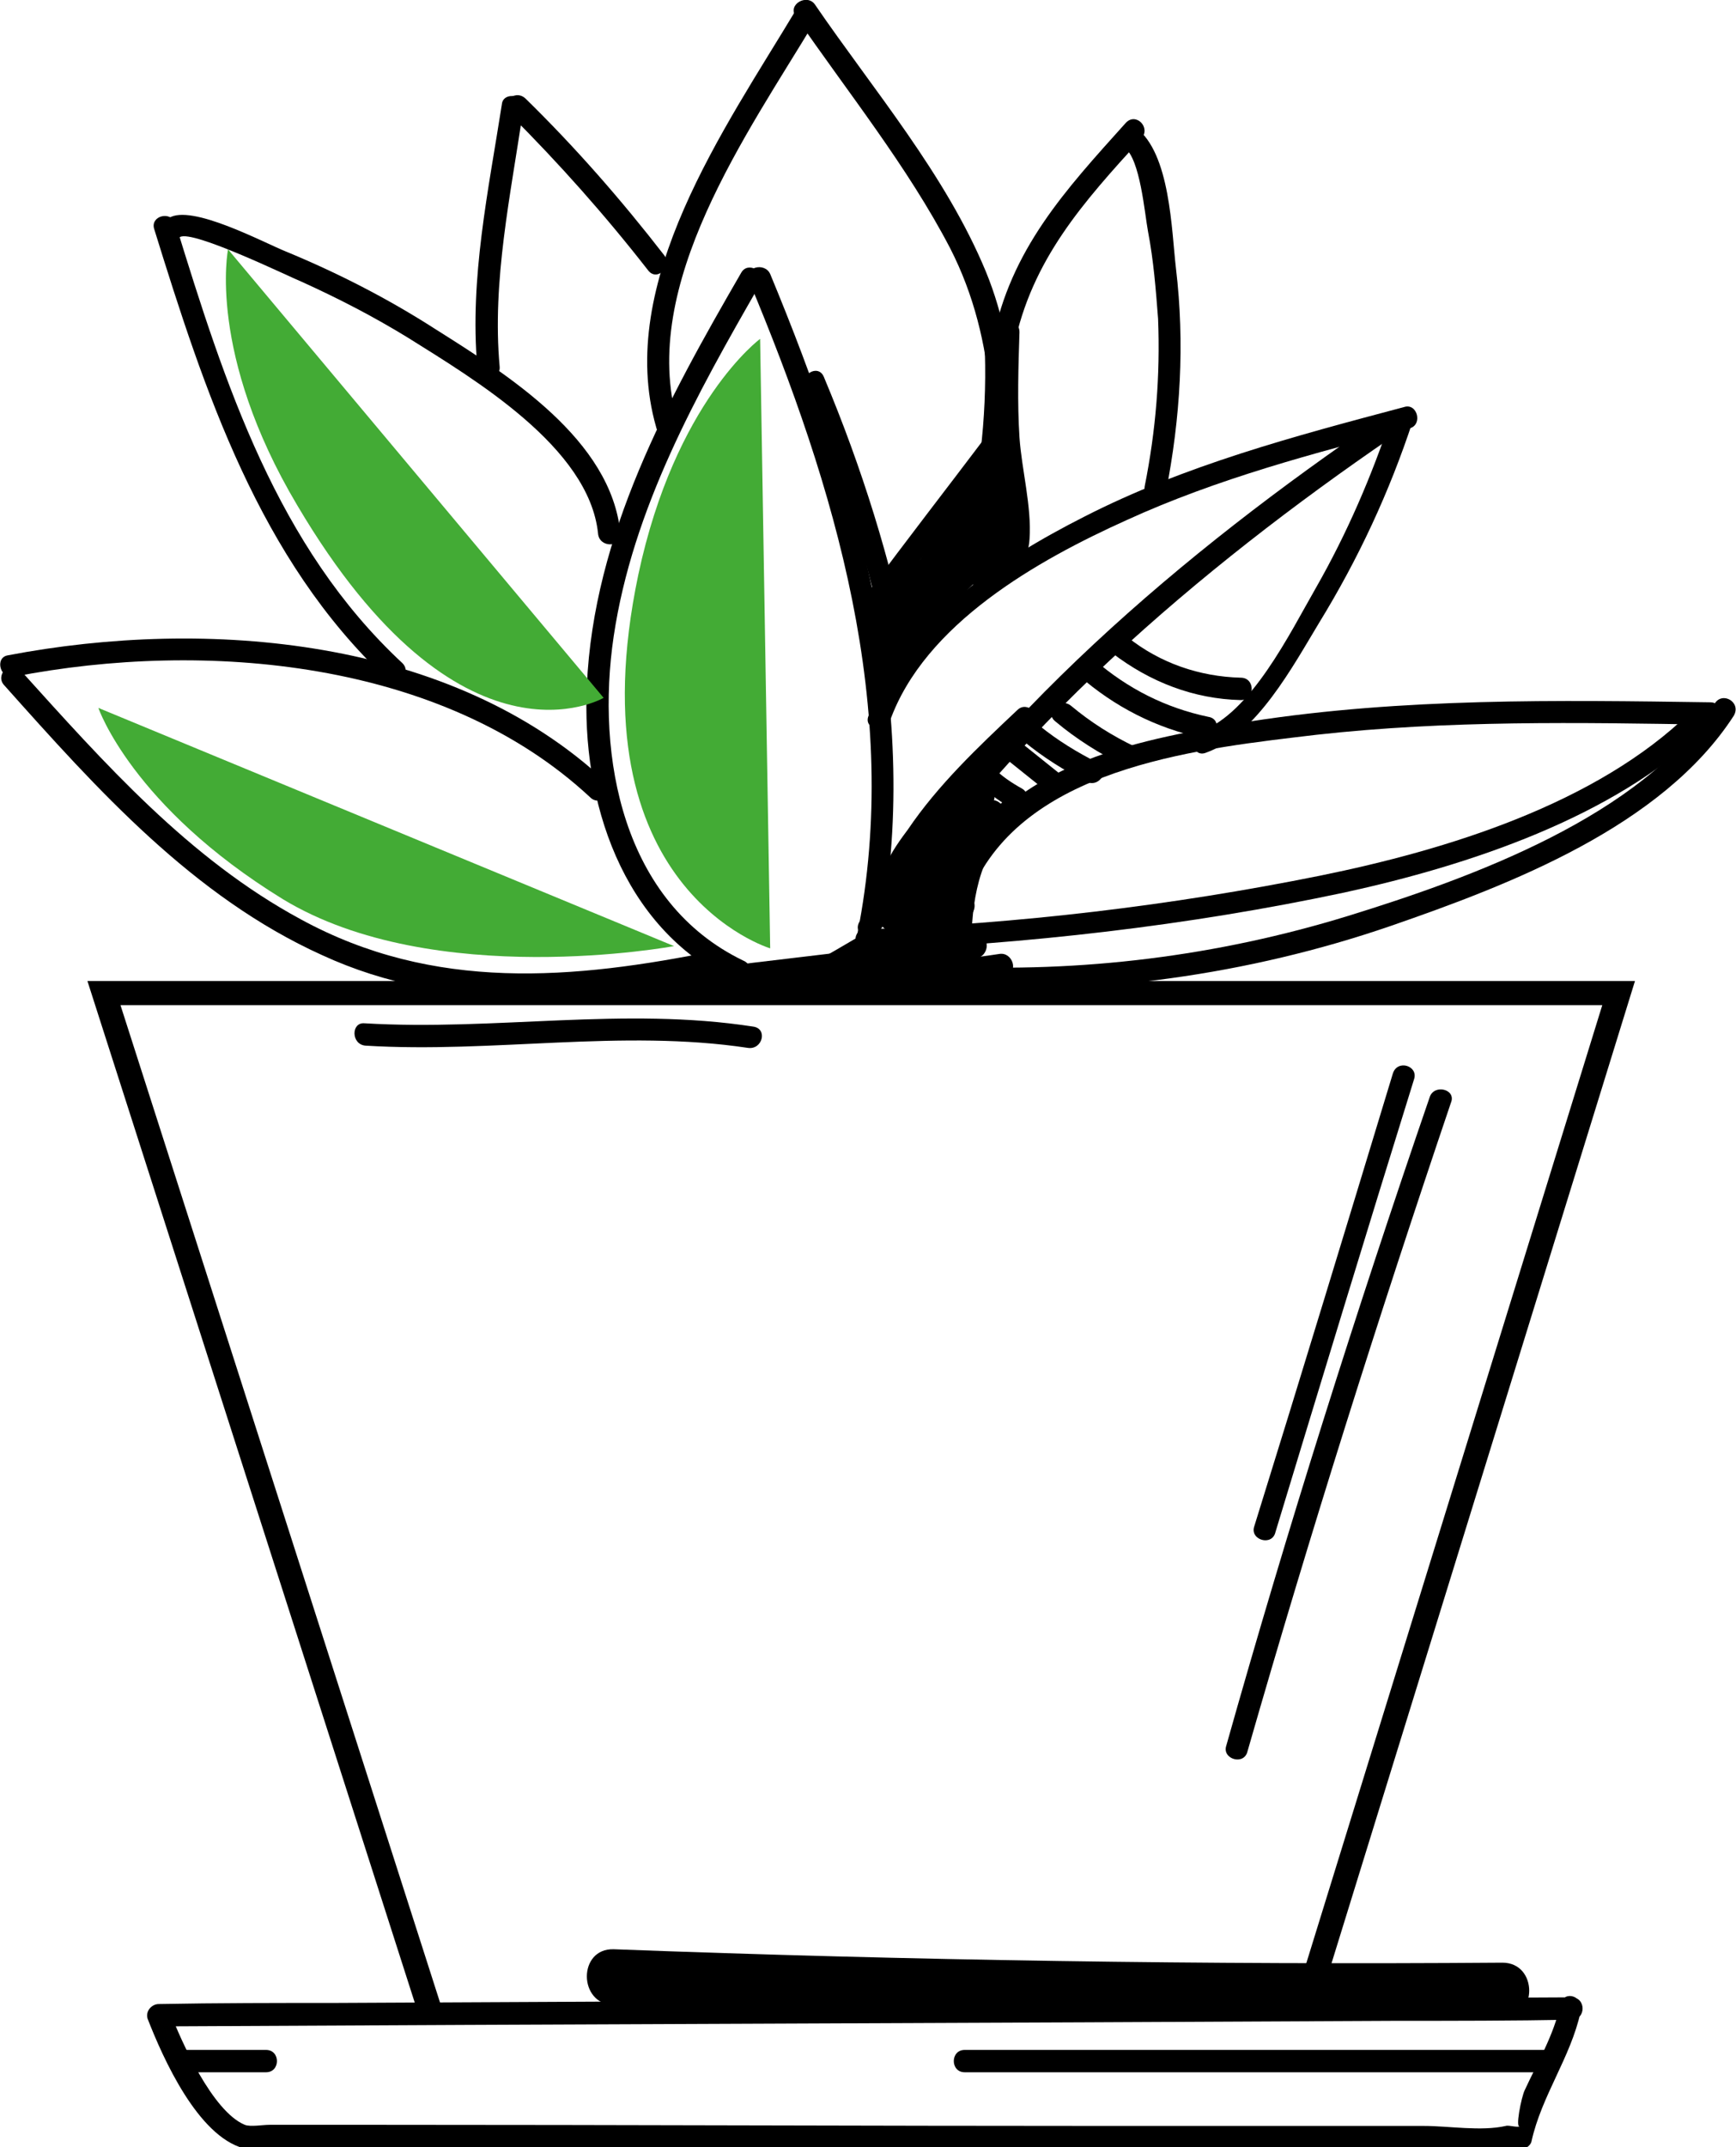 <svg width="144" height="178" viewBox="0 0 144 178" fill="none" xmlns="http://www.w3.org/2000/svg">
<g clip-path="url(#clip0_1005_2747)">
<path d="M81.041 72.869C85.955 63.413 99.864 62.022 109.229 60.91C120.077 59.705 130.926 59.89 141.867 60.075C143.073 60.075 143.073 58.221 141.867 58.221C129.164 58.036 116.368 57.85 103.758 59.797C94.949 61.188 83.915 63.135 79.464 71.849C78.908 72.962 80.484 73.889 81.041 72.869Z" fill="black"/>
<path d="M142.238 58.314C136.211 67.677 122.024 72.776 111.825 75.928C100.976 79.266 89.664 80.656 78.352 80.1C77.146 80.007 77.146 81.862 78.352 81.954C90.869 82.511 103.48 80.842 115.348 76.763C125.27 73.332 137.88 68.512 143.815 59.334C144.464 58.221 142.887 57.294 142.238 58.314Z" fill="black"/>
<path d="M61.661 79.637C51.647 74.816 49.422 62.764 50.905 52.751C52.482 42.183 57.767 32.726 63.052 23.548C63.608 22.528 62.032 21.601 61.476 22.621C55.356 33.19 49.236 44.315 48.68 56.831C48.216 66.379 51.554 76.856 60.734 81.305C61.847 81.676 62.774 80.1 61.661 79.637Z" fill="black"/>
<path d="M62.125 23.27C69.265 40.328 74.828 58.777 71.119 77.412C70.841 78.617 72.695 79.081 72.881 77.875C76.683 58.87 71.119 40.143 63.887 22.714C63.423 21.694 61.661 22.158 62.125 23.27Z" fill="black"/>
<path d="M59.436 78.802C47.567 81.213 35.977 82.233 24.943 76.207C15.67 71.2 8.623 63.227 1.669 55.532C0.835 54.605 -0.464 55.996 0.371 56.83C8.067 65.452 16.041 74.352 26.704 79.173C37.368 84.087 48.68 82.882 59.807 80.564C61.105 80.378 60.641 78.617 59.436 78.802Z" fill="black"/>
<path d="M1.205 56.088C16.968 53.029 36.719 54.698 48.958 66.101C49.793 66.935 51.184 65.637 50.256 64.803C37.46 52.844 17.154 51.175 0.649 54.327C-0.464 54.512 1.14037e-06 56.367 1.205 56.088Z" fill="black"/>
<path d="M129.442 166.133C128.886 168.729 127.588 170.861 126.475 173.272C126.197 173.828 125.641 176.609 126.104 176.238C125.919 176.424 125.177 176.146 124.899 176.238C122.859 176.702 120.17 176.238 118.13 176.238C109.507 176.238 100.791 176.238 92.167 176.238C71.954 176.238 51.647 176.146 31.433 176.146C28.373 176.146 25.314 176.146 22.346 176.146C21.79 176.146 20.77 176.331 20.306 176.146C17.617 175.033 15.021 169.193 14.094 166.782C13.816 167.153 13.538 167.524 13.167 167.987C47.382 167.802 81.504 167.709 115.719 167.524C120.634 167.524 125.455 167.524 130.37 167.431C131.575 167.431 131.575 165.577 130.37 165.577C96.155 165.762 62.032 165.855 27.817 166.041C22.903 166.041 18.081 166.041 13.167 166.133C12.61 166.133 12.054 166.689 12.239 167.338C13.538 170.676 16.412 177.073 20.214 178.093C21.605 178.463 23.645 178.093 25.035 178.093C32.824 178.093 40.706 178.093 48.495 178.093C69.265 178.093 90.127 178.185 110.898 178.185C115.997 178.185 121.005 178.185 126.104 178.185C126.475 178.185 126.939 177.907 127.032 177.536C127.866 173.735 130.277 170.583 131.111 166.782C131.482 165.484 129.721 164.928 129.442 166.133Z" fill="black"/>
<path d="M35.699 166.782L8.623 82.325H134.264L108.672 165.114" stroke="black" stroke-width="2" stroke-miterlimit="10"/>
<path d="M73.808 59.797C76.683 51.731 86.048 46.447 93.466 43.11C100.976 39.679 109.043 37.547 116.925 35.508C118.037 35.229 117.574 33.375 116.461 33.746C107.374 36.157 98.287 38.567 89.942 42.831C82.988 46.354 74.828 51.639 72.046 59.334C71.583 60.446 73.437 60.91 73.808 59.797Z" fill="black"/>
<path d="M115.441 34.488C113.772 39.494 111.732 44.222 109.136 48.765C107.003 52.473 103.758 59.148 99.585 60.631C98.473 61.002 98.936 62.856 100.049 62.393C104.222 60.91 107.281 55.162 109.414 51.639C112.659 46.354 115.256 40.792 117.203 34.858C117.574 33.839 115.812 33.375 115.441 34.488Z" fill="black"/>
<path d="M33.381 54.976C22.995 45.334 18.637 31.799 14.558 18.542C14.187 17.429 12.425 17.893 12.796 19.005C16.968 32.448 21.512 46.354 32.082 56.274C32.917 57.108 34.215 55.81 33.381 54.976Z" fill="black"/>
<path d="M15.299 18.449C15.299 18.356 15.299 18.356 15.299 18.449C15.114 18.82 15.021 19.283 14.928 19.654C15.948 19.005 24.294 23.084 25.035 23.363C28.095 24.753 30.97 26.236 33.844 27.998C39.315 31.428 48.865 37.083 49.607 44.222C49.7 45.427 51.554 45.427 51.462 44.222C50.72 36.434 42.097 31.057 36.069 27.256C32.175 24.753 28.003 22.621 23.737 20.859C21.883 20.118 15.856 16.873 14.001 18.078C13.63 18.356 13.352 18.913 13.63 19.376C14.372 20.303 16.041 19.376 15.299 18.449Z" fill="black"/>
<path d="M67.966 32.726C67.874 32.634 67.781 32.541 67.688 32.448C66.854 31.614 65.556 32.912 66.39 33.746C66.483 33.839 66.576 33.931 66.668 34.024C67.503 34.859 68.801 33.561 67.966 32.726Z" fill="black"/>
<path d="M56.191 34.951C52.945 23.641 62.032 11.032 67.596 1.762C68.245 0.742 66.576 -0.185 66.019 0.834C60.178 10.569 50.998 23.455 54.429 35.415C54.707 36.62 56.469 36.064 56.191 34.951Z" fill="black"/>
<path d="M66.019 1.391C70.285 7.602 75.292 13.814 78.815 20.581C82.802 28.369 82.617 36.805 82.061 45.242C81.968 46.447 83.822 46.447 83.915 45.242C84.379 37.547 84.749 29.759 81.782 22.528C78.444 14.463 72.417 7.417 67.596 0.371C66.947 -0.556 65.278 0.371 66.019 1.391Z" fill="black"/>
<path d="M84.1 28.739C85.584 21.508 89.849 16.78 94.671 11.496C95.505 10.569 94.207 9.271 93.373 10.198C88.366 15.76 83.822 20.674 82.339 28.276C82.061 29.389 83.915 29.852 84.1 28.739Z" fill="black"/>
<path d="M93.28 12.238C94.578 13.165 94.949 17.708 95.227 19.191C95.691 21.601 95.876 24.012 96.062 26.422C96.247 31.15 95.876 35.693 94.949 40.328C94.764 41.534 96.525 41.997 96.711 40.792C97.916 34.673 98.287 28.462 97.545 22.25C97.174 19.098 97.082 12.701 94.207 10.569C93.28 9.92 92.353 11.589 93.28 12.238Z" fill="black"/>
<path d="M41.447 30.408C40.798 23.27 42.375 16.131 43.395 9.085C42.838 9.085 42.189 9.085 41.633 9.085C41.726 9.364 41.726 9.642 41.818 9.92C42.097 11.125 43.858 10.569 43.58 9.456C43.487 9.178 43.487 8.9 43.395 8.622C43.209 7.788 41.726 7.695 41.633 8.622C40.52 15.761 38.944 23.084 39.593 30.408C39.686 31.521 41.54 31.521 41.447 30.408Z" fill="black"/>
<path d="M42.282 9.457C46.362 13.536 50.164 17.8 53.78 22.436C54.522 23.363 55.82 22.065 55.078 21.138C51.554 16.595 47.753 12.238 43.58 8.159C42.653 7.324 41.355 8.622 42.282 9.457Z" fill="black"/>
<path d="M71.861 78.802C85.213 78.246 98.473 76.763 111.547 73.982C121.746 71.757 133.893 67.77 141.496 60.353C142.331 59.519 141.033 58.221 140.198 59.056C132.41 66.658 119.985 70.459 109.507 72.591C97.082 75.094 84.471 76.577 71.861 77.041C70.656 76.948 70.656 78.802 71.861 78.802Z" fill="black"/>
<path d="M72.881 77.319C83.266 60.91 99.585 47.096 115.441 36.249C116.461 35.6 115.534 33.931 114.514 34.673C98.287 45.705 81.782 59.612 71.305 76.392C70.656 77.412 72.232 78.339 72.881 77.319Z" fill="black"/>
<path d="M57.674 82.418C61.012 82.51 64.258 82.232 67.503 81.769C67.132 81.305 66.761 80.842 66.483 80.378C66.39 80.471 66.39 80.564 66.297 80.656C65.556 81.583 67.225 82.51 67.874 81.583C67.966 81.491 67.966 81.398 68.059 81.305C68.616 80.564 67.688 79.822 67.039 79.915C63.887 80.378 60.827 80.564 57.674 80.471C56.469 80.564 56.469 82.418 57.674 82.418Z" fill="black"/>
<path d="M56.283 82.418C64.536 81.398 72.695 80.471 80.948 79.451C82.153 79.266 82.153 77.412 80.948 77.597C72.695 78.617 64.536 79.544 56.283 80.564C55.078 80.749 55.078 82.603 56.283 82.418Z" fill="black"/>
<path d="M67.688 81.769C69.45 80.749 71.119 79.729 72.881 78.802C73.901 78.246 72.974 76.577 71.954 77.226C70.192 78.246 68.523 79.266 66.761 80.193C65.741 80.842 66.668 82.418 67.688 81.769Z" fill="black"/>
<path d="M68.245 81.862C73.344 81.954 78.352 81.584 83.359 80.842C84.564 80.657 84.008 78.895 82.895 79.081C78.073 79.822 73.159 80.1 68.245 80.008C67.039 80.008 67.039 81.862 68.245 81.862Z" fill="black"/>
<path d="M80.299 76.948C79.742 74.167 81.319 70.088 83.081 67.955C83.822 67.028 82.524 65.73 81.782 66.657C79.557 69.439 77.888 73.889 78.537 77.412C78.722 78.617 80.577 78.153 80.299 76.948Z" fill="black"/>
<path d="M15.299 171.789C17.525 171.789 19.843 171.789 22.068 171.789C23.274 171.789 23.274 169.935 22.068 169.935C19.843 169.935 17.525 169.935 15.299 169.935C14.094 169.935 14.094 171.789 15.299 171.789Z" fill="black"/>
<path d="M80.021 171.789C96.247 171.789 112.381 171.789 128.608 171.789C129.813 171.789 129.813 169.935 128.608 169.935C112.381 169.935 96.247 169.935 80.021 169.935C78.815 169.935 78.815 171.789 80.021 171.789Z" fill="black"/>
<path d="M30.321 86.683C40.891 87.332 51.554 85.292 62.032 86.868C63.238 87.053 63.701 85.292 62.496 85.107C51.74 83.438 41.077 85.477 30.228 84.829C29.115 84.736 29.115 86.59 30.321 86.683Z" fill="black"/>
<path d="M72.232 75.835C73.901 77.69 75.941 79.08 78.259 80.1C79.372 80.564 80.299 78.987 79.186 78.524C77.053 77.597 75.106 76.299 73.53 74.537C72.695 73.703 71.397 75.001 72.232 75.835Z" fill="black"/>
<path d="M73.715 74.259C75.199 75.465 76.775 77.133 78.63 77.968C79.742 78.431 80.67 76.855 79.557 76.392C77.888 75.65 76.404 74.167 75.013 72.961C74.086 72.127 72.788 73.518 73.715 74.259Z" fill="black"/>
<path d="M75.013 72.869C76.404 74.26 77.981 75.187 79.742 75.928C80.855 76.392 81.319 74.538 80.206 74.167C78.722 73.611 77.424 72.684 76.312 71.571C75.477 70.737 74.179 72.035 75.013 72.869Z" fill="black"/>
<path d="M75.848 70.737C76.961 71.664 78.166 72.406 79.464 73.055C80.484 73.611 81.504 72.035 80.391 71.478C79.279 70.922 78.166 70.181 77.146 69.439C76.775 69.161 76.219 69.068 75.848 69.439C75.477 69.717 75.384 70.459 75.848 70.737Z" fill="black"/>
<path d="M77.053 69.068C77.981 69.81 79.001 70.551 79.928 71.293C80.299 71.571 80.948 71.386 81.226 70.922C81.504 70.459 81.319 69.995 80.855 69.624C79.928 68.883 78.908 68.141 77.981 67.399C77.61 67.121 76.961 67.306 76.683 67.77C76.497 68.234 76.683 68.697 77.053 69.068Z" fill="black"/>
<path d="M78.444 67.214C79.371 67.77 80.299 68.326 81.226 68.975C82.246 69.624 83.173 68.048 82.153 67.399C81.226 66.843 80.299 66.287 79.371 65.638C78.352 64.989 77.424 66.565 78.444 67.214Z" fill="black"/>
<path d="M81.041 64.896C81.875 65.638 82.802 66.379 83.822 66.936C84.842 67.492 85.769 65.916 84.749 65.359C83.915 64.896 83.081 64.34 82.339 63.598C81.504 62.764 80.206 64.062 81.041 64.896Z" fill="black"/>
<path d="M83.73 63.134C84.657 63.876 85.584 64.618 86.511 65.359C86.882 65.637 87.439 65.73 87.809 65.359C88.18 64.989 88.18 64.34 87.809 64.061C86.882 63.32 85.955 62.578 85.028 61.836C84.657 61.558 84.1 61.466 83.73 61.836C83.451 62.114 83.359 62.764 83.73 63.134Z" fill="black"/>
<path d="M84.935 61.466C86.511 62.764 88.273 63.876 90.127 64.803C91.24 65.359 92.167 63.691 91.055 63.227C89.386 62.393 87.717 61.373 86.233 60.168C85.306 59.426 84.008 60.724 84.935 61.466Z" fill="black"/>
<path d="M87.531 59.797C89.293 61.281 91.24 62.486 93.28 63.505C94.393 63.969 95.32 62.393 94.207 61.929C92.26 61.002 90.498 59.89 88.829 58.499C87.902 57.758 86.604 59.056 87.531 59.797Z" fill="black"/>
<path d="M89.478 55.996C92.446 58.592 95.876 60.353 99.771 61.188C100.976 61.466 101.44 59.612 100.234 59.426C96.711 58.684 93.558 57.108 90.777 54.698C89.849 53.956 88.551 55.254 89.478 55.996Z" fill="black"/>
<path d="M92.26 54.142C95.413 56.552 99.029 57.943 102.923 58.036C104.129 58.036 104.129 56.181 102.923 56.181C99.493 56.089 96.247 54.976 93.558 52.844C92.631 52.102 91.24 53.493 92.26 54.142Z" fill="black"/>
<path d="M74.457 72.405C75.477 72.498 76.404 70.273 76.868 69.624C77.795 68.234 78.815 67.028 79.928 65.823C81.69 63.876 83.73 62.022 85.677 60.168C86.511 59.334 85.213 58.036 84.379 58.87C81.133 61.929 77.795 65.082 75.292 68.79C74.457 69.902 71.305 74.074 74.457 74.445C75.663 74.445 75.663 72.591 74.457 72.405Z" fill="black"/>
<path d="M80.67 68.79H80.762C81.319 68.79 81.69 68.326 81.69 67.863V67.77C81.69 67.214 81.226 66.843 80.762 66.843C79.186 66.75 77.703 69.439 76.961 70.551C75.663 72.498 73.901 74.723 74.179 77.133C74.272 77.968 75.477 78.524 75.941 77.597C77.61 73.796 79.371 69.902 82.246 66.843C81.69 66.565 81.226 66.287 80.67 65.916C79.464 69.068 77.517 71.942 77.053 75.279C76.961 76.206 78.259 77.041 78.722 76.021C79.279 74.816 79.835 73.703 80.299 72.498C79.742 72.22 79.186 72.034 78.63 71.756C78.166 73.147 78.073 74.538 78.073 76.021C78.166 77.041 79.65 77.319 79.928 76.299C80.021 76.114 80.021 75.835 80.113 75.65C79.464 75.557 78.908 75.465 78.259 75.372C78.259 76.021 78.259 76.577 78.259 77.226C78.259 78.431 80.113 78.431 80.113 77.226C80.113 76.577 80.113 76.021 80.113 75.372C80.113 74.352 78.537 74.074 78.259 75.094C78.166 75.279 78.166 75.557 78.073 75.743C78.722 75.835 79.279 75.928 79.928 76.021C79.835 74.723 80.021 73.518 80.391 72.22C80.67 71.2 79.186 70.551 78.722 71.478C78.166 72.683 77.61 73.796 77.146 75.001C77.703 75.279 78.259 75.465 78.815 75.743C79.279 72.405 81.226 69.531 82.431 66.379C82.802 65.545 81.504 64.803 80.855 65.452C77.888 68.697 76.034 72.591 74.272 76.577C74.828 76.763 75.384 76.855 76.034 77.041C75.848 75.279 77.053 73.703 77.981 72.22C78.259 71.756 80.206 68.512 80.762 68.512C80.484 68.233 80.113 67.863 79.835 67.585V67.677C80.113 67.399 80.484 67.028 80.762 66.75H80.67C79.464 66.843 79.464 68.697 80.67 68.79Z" fill="black"/>
<path d="M83.081 66.565C79.742 69.346 78.815 73.611 78.722 77.875C78.722 79.081 80.577 79.081 80.577 77.875C80.67 74.074 81.412 70.366 84.379 67.863C85.306 67.121 84.008 65.731 83.081 66.565Z" fill="black"/>
<path d="M66.761 32.17C69.914 39.494 72.232 47.096 73.715 54.884C73.901 56.089 75.755 55.532 75.477 54.42C73.901 46.447 71.49 38.752 68.337 31.243C67.874 30.13 66.297 31.058 66.761 32.17Z" fill="black"/>
<path d="M73.715 75.836C74.457 76.856 75.292 77.783 76.219 78.617C76.59 78.895 77.146 78.988 77.517 78.617C77.795 78.339 77.888 77.597 77.517 77.319C76.683 76.67 75.848 75.836 75.292 74.909C74.643 73.889 73.066 74.816 73.715 75.836Z" fill="black"/>
<path d="M74.364 55.532C77.053 52.102 80.021 48.857 83.359 46.076C84.286 45.334 82.988 43.944 82.061 44.778C78.63 47.745 75.57 51.082 72.788 54.605C72.046 55.625 73.715 56.552 74.364 55.532Z" fill="black"/>
<path d="M72.417 52.659C72.417 52.659 72.417 52.751 72.417 52.659C72.695 52.38 73.066 52.102 73.344 51.824H73.252C73.53 52.195 73.808 52.566 74.179 53.029C74.365 52.102 75.848 50.804 76.404 50.063C77.146 49.136 77.888 48.301 78.63 47.467C80.021 45.891 81.597 44.315 83.173 42.831C84.008 41.997 82.71 40.699 81.875 41.534C79.928 43.388 78.073 45.242 76.404 47.282C75.663 48.209 74.921 49.136 74.179 50.063C73.623 50.712 72.695 51.731 72.51 52.566C72.417 53.122 72.788 53.771 73.437 53.771H73.53C73.994 53.678 74.55 53.4 74.457 52.844C74.457 52.844 74.457 52.844 74.457 52.751C74.179 51.453 72.325 51.453 72.417 52.659Z" fill="black"/>
<path d="M73.623 49.97C76.775 45.798 80.021 41.626 83.173 37.361C83.915 36.434 82.246 35.507 81.597 36.434C78.444 40.606 75.199 44.778 72.046 49.043C71.305 50.062 72.881 50.989 73.623 49.97Z" fill="black"/>
<path d="M81.504 38.381C79.001 42.646 75.848 46.54 73.715 50.99C73.344 51.824 74.457 53.029 75.199 52.102C75.292 52.01 75.384 51.917 75.477 51.824C76.219 50.897 74.921 49.599 74.179 50.526C74.086 50.619 73.994 50.712 73.901 50.804C74.365 51.175 74.828 51.546 75.384 51.917C77.517 47.374 80.67 43.573 83.173 39.309C83.637 38.289 82.061 37.269 81.504 38.381Z" fill="black"/>
<path d="M81.412 39.401C81.041 41.719 81.597 43.851 81.412 46.169C81.319 47.374 83.173 47.374 83.266 46.169C83.451 44.036 82.895 41.997 83.173 39.865C83.359 38.659 81.597 38.196 81.412 39.401Z" fill="black"/>
<path d="M80.855 43.851C79.093 46.91 76.404 49.228 74.55 52.288C73.901 53.307 75.57 54.234 76.126 53.215C77.981 50.248 80.67 47.838 82.431 44.778C83.081 43.758 81.504 42.831 80.855 43.851Z" fill="black"/>
<path d="M75.199 46.54C73.808 47.838 72.881 49.507 72.51 51.453C72.325 52.659 74.086 53.122 74.272 51.917C74.55 50.341 75.292 48.95 76.497 47.838C77.332 47.004 76.034 45.706 75.199 46.54Z" fill="black"/>
<path d="M71.861 50.619C71.768 52.658 72.51 54.791 72.881 56.737C73.066 57.943 74.921 57.386 74.643 56.274C74.272 54.513 73.623 52.473 73.715 50.619C73.808 49.413 71.954 49.413 71.861 50.619Z" fill="black"/>
<path d="M81.782 48.579C82.246 48.209 82.802 47.838 83.266 47.467C83.637 47.189 83.915 46.632 83.637 46.169C83.359 45.798 82.802 45.52 82.339 45.798C81.875 46.169 81.319 46.54 80.855 46.91C80.484 47.189 80.206 47.745 80.484 48.209C80.762 48.672 81.412 48.857 81.782 48.579Z" fill="black"/>
<path d="M84.379 29.203C84.471 28.647 84.471 28.09 84.564 27.534C83.915 27.534 83.359 27.534 82.71 27.534C82.524 31.799 82.617 35.971 82.988 40.235C83.173 42.646 84.286 45.242 81.968 46.818C81.041 47.467 81.968 49.135 82.895 48.394C84.379 47.374 85.306 46.354 85.399 44.685C85.584 41.997 84.749 38.937 84.564 36.249C84.379 33.375 84.471 30.408 84.564 27.534C84.564 26.329 82.802 26.329 82.71 27.534C82.617 28.09 82.617 28.647 82.524 29.203C82.339 30.408 84.193 30.408 84.379 29.203Z" fill="black"/>
<path d="M81.597 27.164C81.968 32.726 81.504 38.103 80.299 43.48C80.021 44.686 81.782 45.149 82.061 43.944C83.359 38.381 83.822 32.819 83.451 27.164C83.359 25.959 81.504 25.959 81.597 27.164Z" fill="black"/>
<path d="M118.594 90.947C112.474 108.747 106.818 126.64 101.718 144.718C101.347 145.83 103.202 146.387 103.48 145.181C108.672 127.103 114.328 109.21 120.355 91.41C120.819 90.298 118.965 89.834 118.594 90.947Z" fill="black"/>
<path d="M115.534 89C111.732 101.516 107.93 114.031 104.036 126.547C103.665 127.66 105.52 128.216 105.798 127.011C109.599 114.495 113.401 101.979 117.296 89.464C117.666 88.351 115.905 87.795 115.534 89Z" fill="black"/>
<path d="M50.905 166.226C75.477 167.246 100.049 167.617 124.621 167.339C127.588 167.339 127.588 162.703 124.621 162.703C100.049 162.889 75.477 162.518 50.905 161.591C47.938 161.498 47.938 166.133 50.905 166.226Z" fill="black"/>
<path d="M8.16 58.685L55.912 78.431C55.912 78.431 35.977 82.14 23.459 74.538C10.941 66.843 8.16 58.685 8.16 58.685Z" fill="#43AB35"/>
<path d="M63.052 28.091L63.887 78.617C63.887 78.617 47.475 73.703 52.945 47.652C56.005 33.282 63.052 28.091 63.052 28.091Z" fill="#43AB35"/>
<path d="M18.916 20.674L50.071 57.85C50.071 57.85 38.202 64.803 24.665 41.904C17.154 29.296 18.916 20.674 18.916 20.674Z" fill="#43AB35"/>
</g>
<defs>
<clipPath id="clip0_1005_2747">
<rect width="144" height="178" fill="white"/>
</clipPath>
</defs>
</svg>

